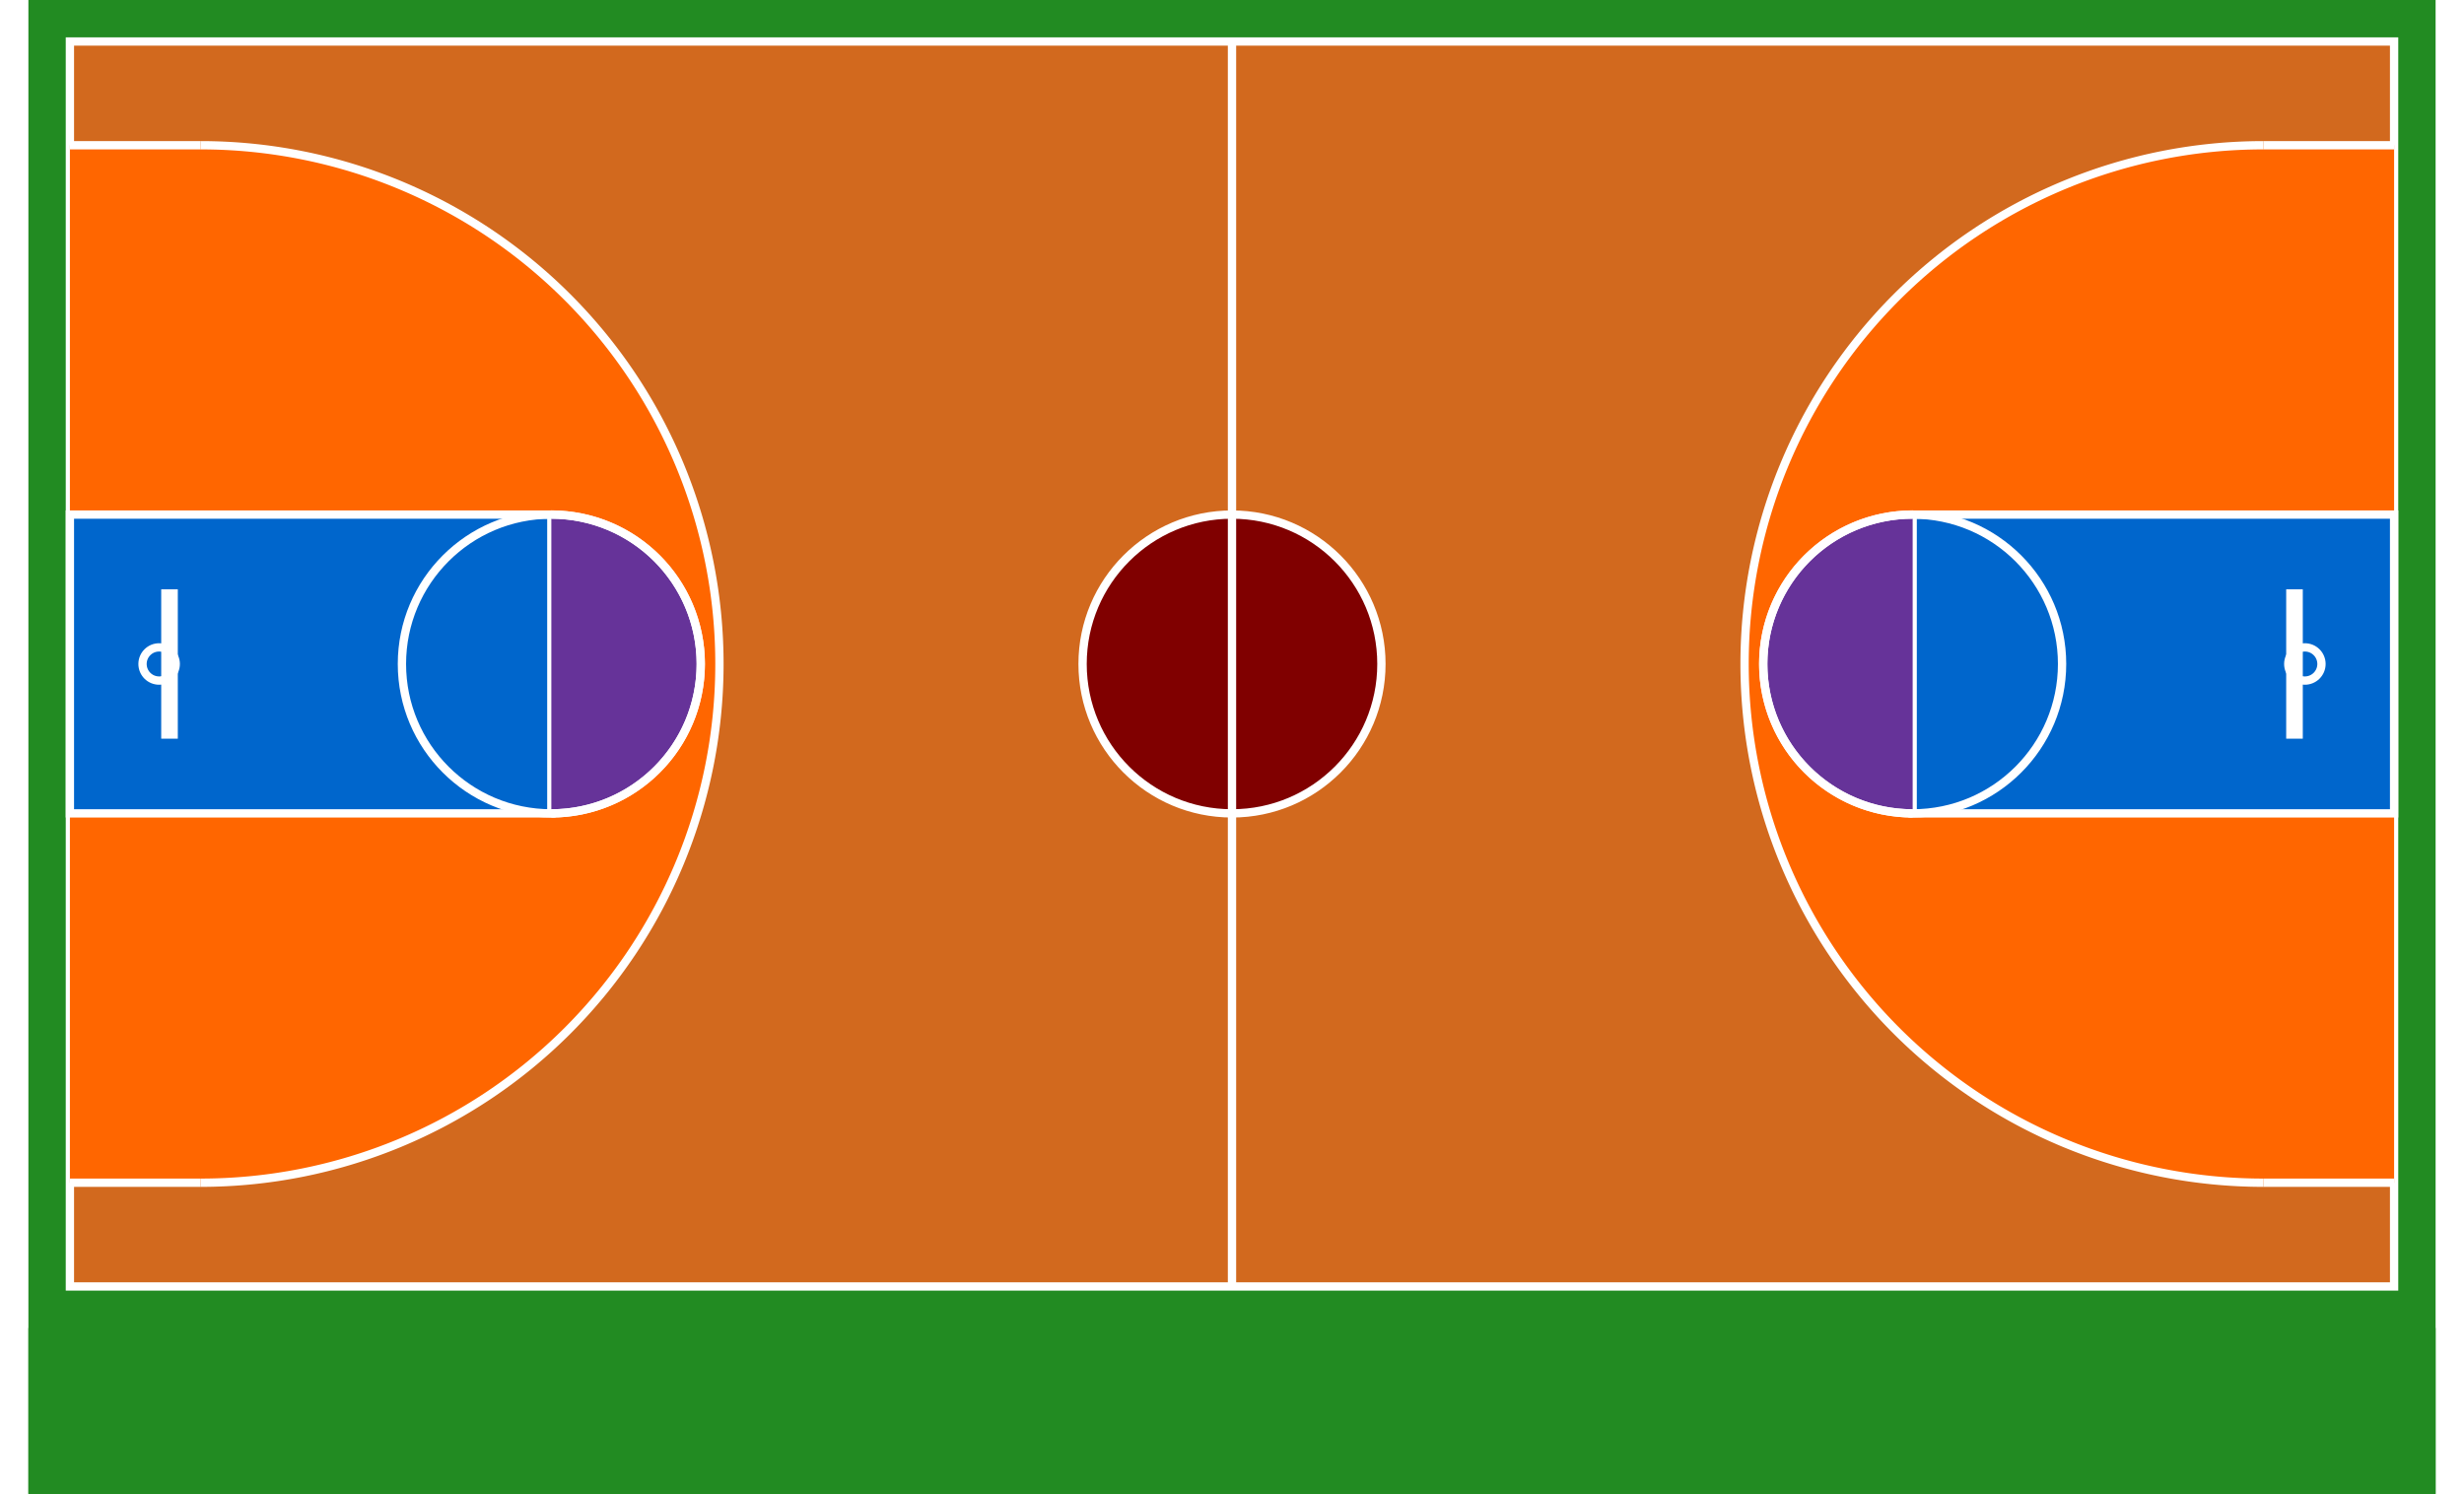 <svg xmlns="http://www.w3.org/2000/svg" viewBox="0 0 2900 1800" width="940" height="570">
  <!-- Border -->
  <rect id="border" x="0" y="0" width="2900" height="1800" fill="#228B22" stroke="none"/>
  
  <!-- Court (main playing surface) - rotated 90 degrees -->
  <rect id="court" x="50" y="50" width="2800" height="1500" fill="#D2691E" stroke="white" stroke-width="10"/>
  
  <!-- 3-Point Areas - the curved areas between the 3-point line and the key, extending to court edges -->
  <g id="threePointArea">
    <!-- Left 3-point area (from court edge to key) -->
    <path d="M 50 175 L 207.5 175 A 625 625 0 0 1 207.5 1425 L 50 1425 L 50 980 L 630 980 L 630 620 L 50 620 Z" fill="#FF6600"/>
    <!-- Right 3-point area (from key to court edge) -->
    <path d="M 2850 175 L 2692.5 175 A 625 625 0 0 0 2692.5 1425 L 2850 1425 L 2850 980 L 2270 980 L 2270 620 L 2850 620 Z" fill="#FF6600"/>
  </g>
  
  <!-- Keys (paint areas near baskets) -->
  <g id="key">
    <!-- Left key - width should match free throw circle diameter (360px) -->
    <rect x="50" y="620" width="580" height="360" fill="#0066CC" stroke="white" stroke-width="10"/>
    <!-- Right key -->
    <rect x="2270" y="620" width="580" height="360" fill="#0066CC" stroke="white" stroke-width="10"/>
  </g>
  
  <!-- Top of Key circles (free throw semicircles) -->
  <g id="topOfKey">
    <!-- Left semicircle - connects to key at x=630 -->
    <path d="M 630 620 A 180 180 0 0 1 630 980" fill="#663399" stroke="white" stroke-width="10"/>
    <!-- Right semicircle - connects to key at x=2270 -->
    <path d="M 2270 980 A 180 180 0 0 1 2270 620" fill="#663399" stroke="white" stroke-width="10"/>
  </g>
  
  <!-- Center Court Circle -->
  <circle id="centerCourtCircle" cx="1450" cy="800" r="180" fill="#800000" stroke="white" stroke-width="10"/>
  
  <!-- Court lines -->
  <g stroke="white" stroke-width="10" fill="none">
    <!-- Center line -->
    <line x1="1450" y1="50" x2="1450" y2="1550"/>
    
    <!-- Free throw circles -->
    <circle cx="630" cy="800" r="180"/>
    <circle cx="2270" cy="800" r="180"/>
    
    <!-- 3-point lines (rotated from vertical to horizontal) -->
    <!-- Left 3-point line -->
    <line x1="50" y1="175" x2="207.5" y2="175"/>
    <path d="M 207.5,175 A 625,625 0 0,1 207.5,1425"/>
    <line x1="207.5" y1="1425" x2="50" y2="1425"/>
    
    <!-- Right 3-point line -->
    <line x1="2850" y1="175" x2="2692.5" y2="175"/>
    <path d="M 2692.5,175 A 625,625 0 0,0 2692.5,1425"/>
    <line x1="2692.5" y1="1425" x2="2850" y2="1425"/>
    
    <!-- Baskets -->
    <circle cx="157.5" cy="800" r="20"/>
    <circle cx="2742.5" cy="800" r="20"/>
    
    <!-- Backboards -->
    <line x1="170" y1="710" x2="170" y2="890" stroke-width="20"/>
    <line x1="2730" y1="710" x2="2730" y2="890" stroke-width="20"/>
  </g>
  
  <!-- Logo area below court -->
  <g id="logoArea">
    <rect id="logoBackground" x="0" y="1600" width="2900" height="200" fill="#228B22"/>
    <image id="courtLogo" x="1250" y="1620" width="400" height="160" href="" preserveAspectRatio="xMidYMid meet"/>
  </g>
</svg>